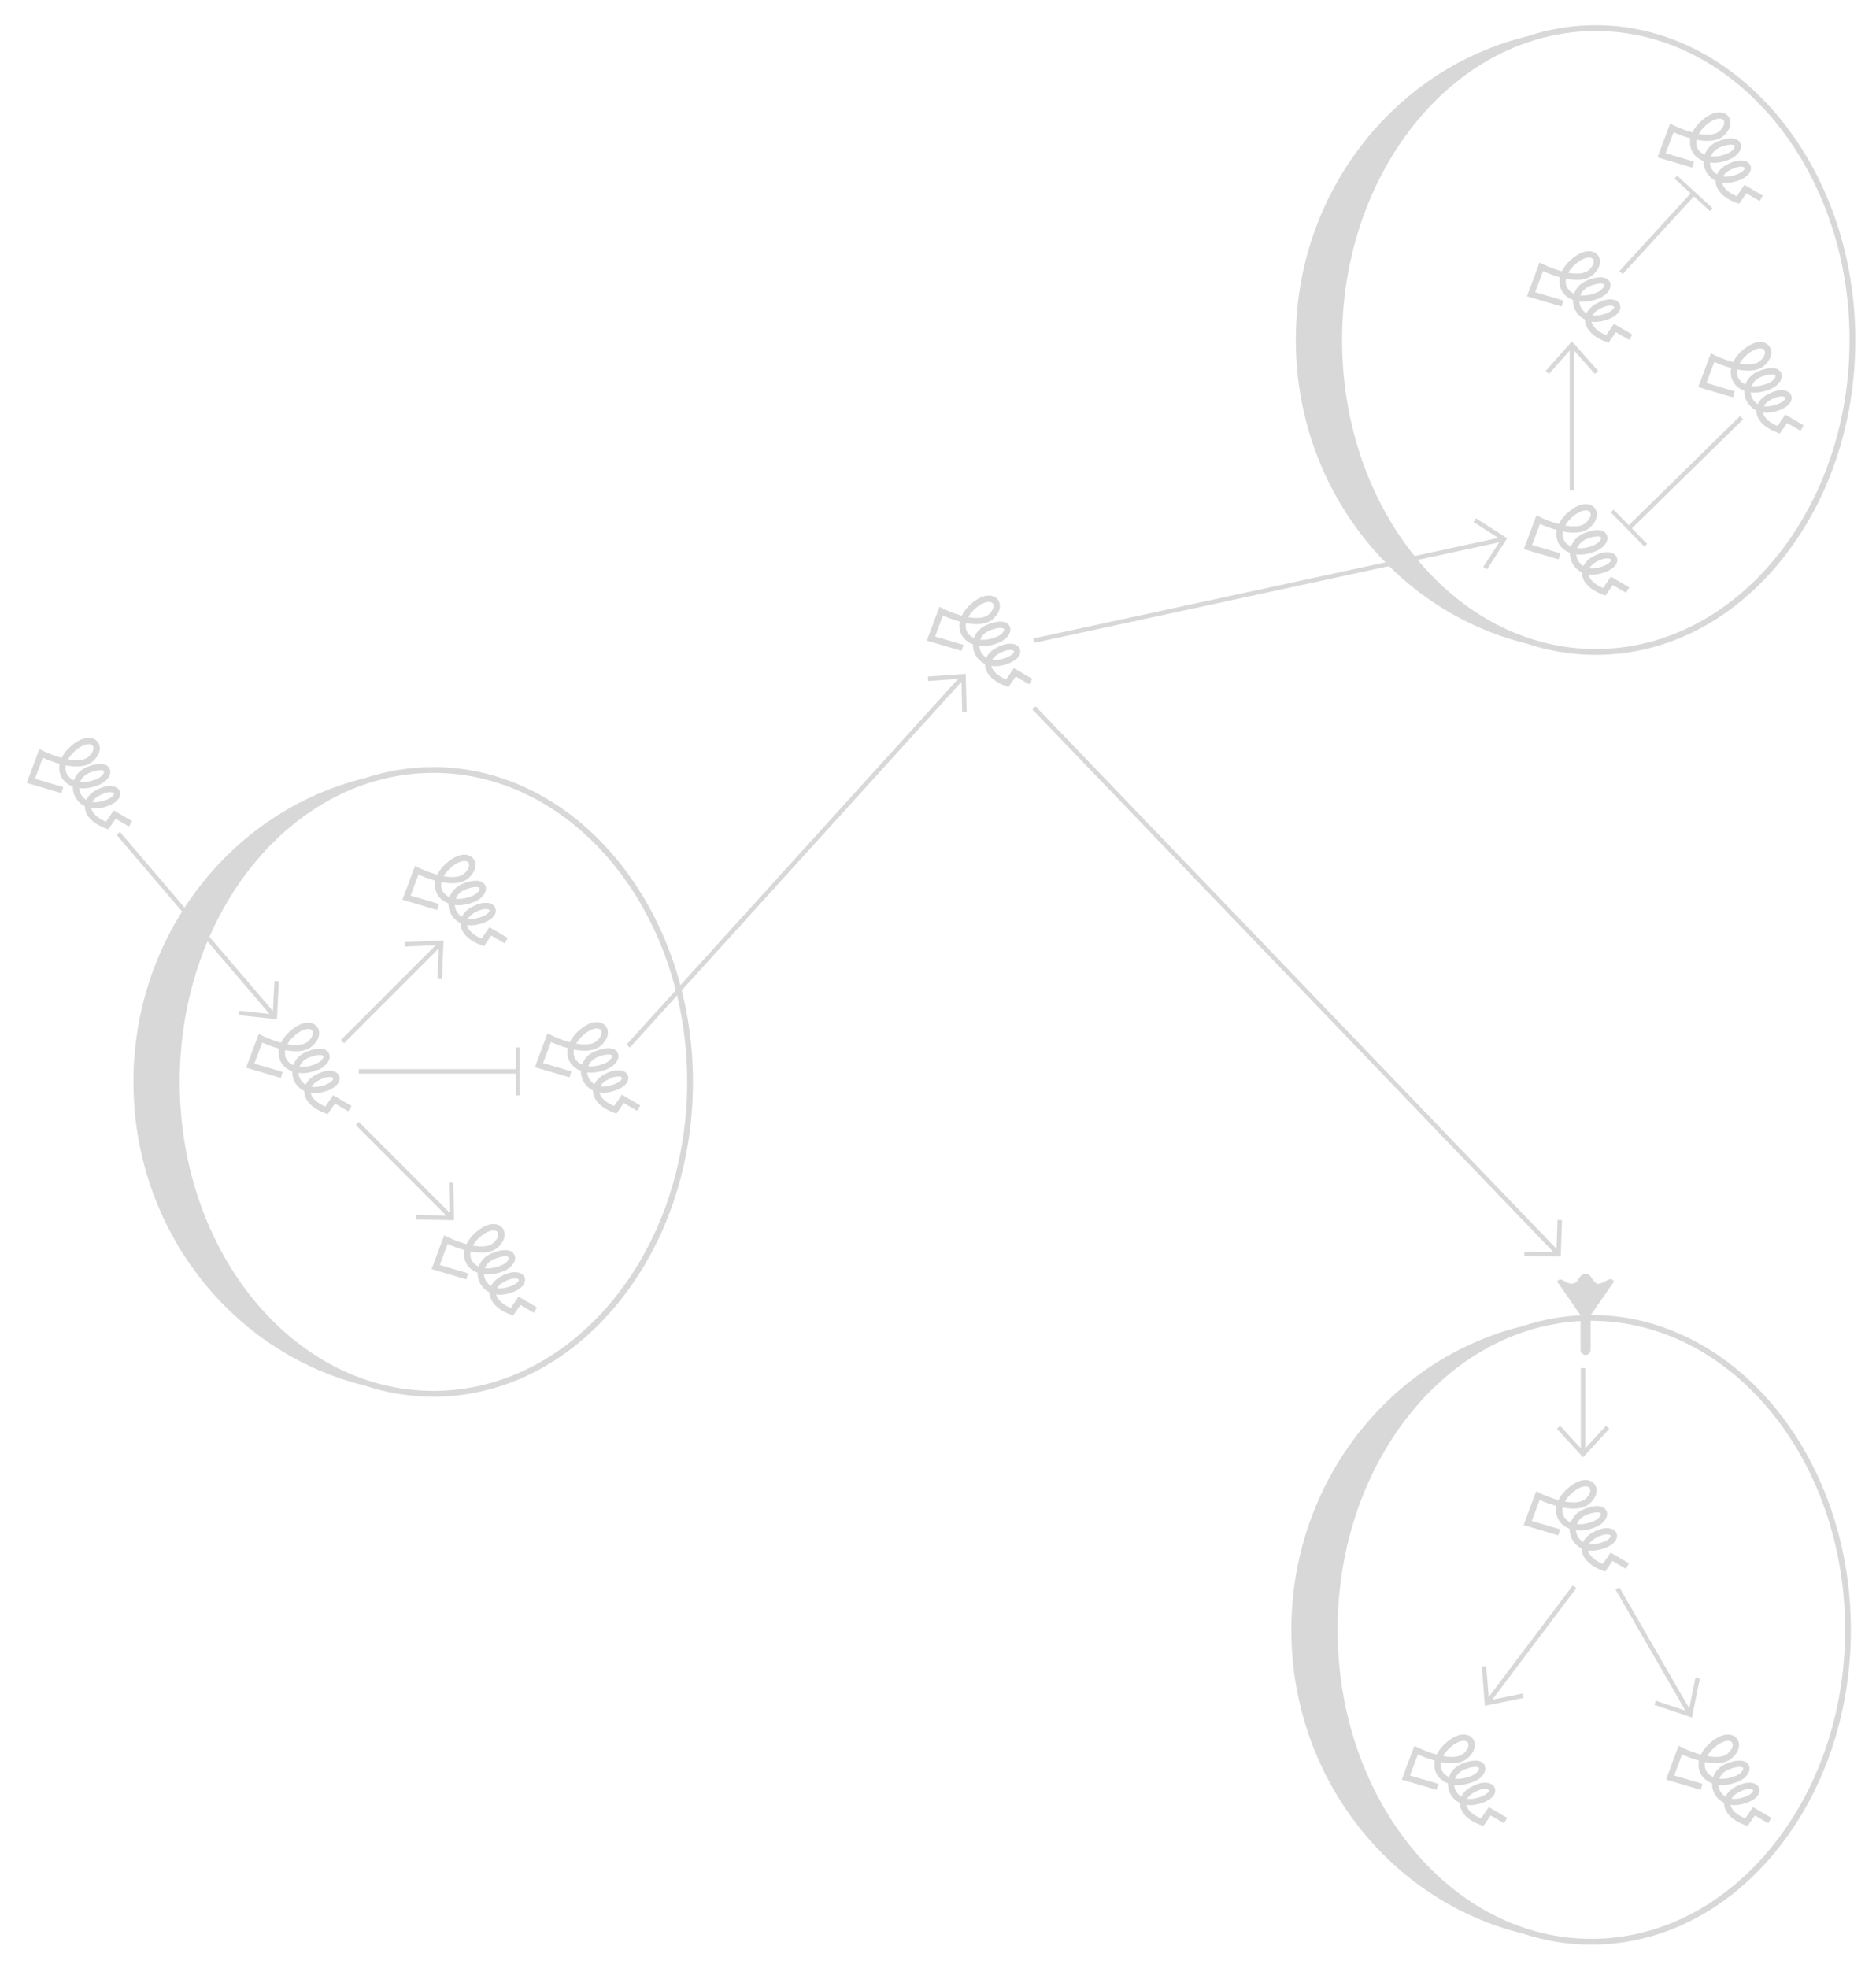 <?xml version="1.0" encoding="UTF-8" standalone="no"?>
<svg
   xmlns:dc="http://purl.org/dc/elements/1.1/"
   xmlns:cc="http://creativecommons.org/ns#"
   xmlns:rdf="http://www.w3.org/1999/02/22-rdf-syntax-ns#"
   xmlns:svg="http://www.w3.org/2000/svg"
   xmlns="http://www.w3.org/2000/svg"
   viewBox="0 0 968.777 1016.033"
   height="1016.033"
   width="968.777"
   xml:space="preserve"
   id="svg2"
   version="1.1"><defs
     id="defs6"><clipPath
       id="clipPath18"
       clipPathUnits="userSpaceOnUse"><path
         id="path16"
         d="M 0,762.025 H 726.583 V 0 H 0 Z" /></clipPath><clipPath
       id="clipPath26"
       clipPathUnits="userSpaceOnUse"><path
         id="path24"
         d="M 10.359,752.447 H 718.756 V 9.036 H 10.359 Z" /></clipPath></defs><g
     transform="matrix(1.333,0,0,-1.333,0,1016.033)"
     id="g10"><g
       id="g12"><g
         clip-path="url(#clipPath18)"
         id="g14"><g
           id="g20"><g
             id="g22" /><g
             id="g150"><g
               style="opacity:0.503"
               id="g148"
               clip-path="url(#clipPath26)"><g
                 id="g30"
                 transform="translate(167.912,223.503)"><path
                   id="path28"
                   style="fill:#b2b2b2;fill-opacity:1;fill-rule:nonzero;stroke:none"
                   d="m 0,0 c -54.203,0 -98.299,53.688 -98.299,119.686 0,65.995 44.096,119.682 98.299,119.682 54.199,0 98.299,-53.687 98.299,-119.682 C 98.299,53.688 54.199,0 0,0 m 0,241.614 c -9.193,0 -18.197,-1.486 -26.825,-4.364 -51.258,-12.586 -89.4,-60.442 -89.4,-117.564 0,-57.128 38.142,-104.986 89.4,-117.57 8.628,-2.877 17.632,-4.364 26.825,-4.364 26.895,0 52.168,12.709 71.163,35.792 18.942,23.02 29.375,53.611 29.375,86.142 0,67.233 -45.101,121.928 -100.538,121.928" /></g><g
                 id="g34"
                 transform="translate(616.489,11.283)"><path
                   id="path32"
                   style="fill:#b2b2b2;fill-opacity:1;fill-rule:nonzero;stroke:none"
                   d="m 0,0 c -54.199,0 -98.299,53.688 -98.299,119.683 0,65.993 44.1,119.678 98.299,119.678 54.201,0 98.299,-53.685 98.299,-119.678 C 98.299,53.688 54.201,0 0,0 m 0,241.609 c -9.193,0 -18.197,-1.488 -26.822,-4.364 -51.26,-12.588 -89.403,-60.442 -89.403,-117.562 0,-57.125 38.143,-104.985 89.403,-117.566 8.625,-2.88 17.629,-4.368 26.822,-4.368 26.896,0 52.168,12.711 71.166,35.792 18.941,23.02 29.373,53.61 29.373,86.142 0,67.231 -45.101,121.926 -100.539,121.926" /></g><g
                 id="g38"
                 transform="translate(618.219,510.838)"><path
                   id="path36"
                   style="fill:#b2b2b2;fill-opacity:1;fill-rule:nonzero;stroke:none"
                   d="m 0,0 c -54.203,0 -98.299,53.689 -98.299,119.684 0,65.992 44.096,119.677 98.299,119.677 54.199,0 98.299,-53.685 98.299,-119.677 C 98.299,53.689 54.199,0 0,0 m 0,241.61 c -9.193,0 -18.197,-1.488 -26.826,-4.364 -51.256,-12.588 -89.399,-60.443 -89.399,-117.562 C -116.225,62.56 -78.082,14.7 -26.826,2.116 -18.197,-0.762 -9.193,-2.25 0,-2.25 c 26.895,0 52.168,12.712 71.164,35.794 18.941,23.019 29.373,53.609 29.373,86.14 0,67.23 -45.101,121.926 -100.537,121.926" /></g><g
                 id="g42"
                 transform="translate(111.354,357.802)"><path
                   id="path40"
                   style="fill:#b2b2b2;fill-opacity:1;fill-rule:nonzero;stroke:none"
                   d="M 0,0 C 3.172,-0.584 6.24,-0.522 8.001,1.07 9.917,2.797 10.215,4.517 9.521,5.322 8.644,6.336 6.118,6.095 3.157,3.651 1.761,2.499 0.699,1.252 0,0 m 4.671,-8.745 c 1.799,-0.201 3.969,0.089 6.413,1.117 2.228,0.936 3.032,2.475 2.821,3.004 C 13.733,-4.198 12.149,-3.73 8.56,-5.093 6.467,-5.889 5.235,-7.256 4.671,-8.745 m 4.7,-7.77 c 0.921,-0.142 1.96,-0.11 3.112,0.136 3.864,0.829 5.146,2.286 5.283,2.937 0.033,0.156 0.016,0.275 -0.173,0.412 -0.575,0.419 -2.525,0.71 -5.792,-1.174 -1.145,-0.659 -1.967,-1.449 -2.43,-2.311 m 6.24,-10.595 -0.884,0.321 c -4.922,1.787 -7.914,4.727 -8.205,8.07 -0.015,0.187 -0.022,0.372 -0.022,0.559 -2.229,1.076 -3.708,3.009 -4.305,5.037 -0.238,0.81 -0.359,1.678 -0.337,2.563 -1.922,0.716 -3.372,1.937 -4.227,3.351 -0.851,1.407 -1.295,3.326 -0.873,5.466 -2.727,0.751 -5.137,1.747 -6.524,2.369 l -3.042,-8.142 10.946,-3.234 -0.69,-2.336 -13.449,3.972 4.891,13.108 1.213,-0.611 c 1.58,-0.796 4.409,-1.998 7.429,-2.817 0.775,1.625 2.076,3.313 4.074,4.963 4.415,3.648 8.083,3.325 9.759,1.386 C 12.788,5.266 12.853,2.167 9.634,-0.738 7.07,-3.051 2.988,-3.063 -0.871,-2.305 c -0.253,-1.305 -0.071,-2.556 0.586,-3.644 0.534,-0.883 1.409,-1.653 2.569,-2.168 0.732,2.168 2.435,4.17 5.41,5.3 6.531,2.483 8.135,-0.065 8.472,-0.903 0.849,-2.12 -0.971,-4.824 -4.139,-6.155 -2.892,-1.213 -5.506,-1.544 -7.72,-1.272 0.026,-0.442 0.101,-0.875 0.224,-1.286 0.383,-1.292 1.24,-2.493 2.53,-3.266 0.649,1.397 1.851,2.643 3.526,3.608 4.055,2.333 7.02,2.063 8.438,1.031 0.942,-0.685 1.364,-1.764 1.125,-2.886 -0.458,-2.15 -3.131,-3.955 -7.155,-4.815 -1.459,-0.313 -2.788,-0.345 -3.984,-0.167 0.411,-1.996 2.474,-3.895 5.675,-5.233 l 3.025,4.389 7.122,-4.156 -1.227,-2.106 -5.171,3.02 z" /></g><g
                 id="g46"
                 transform="translate(26.361,468.109)"><path
                   id="path44"
                   style="fill:#b2b2b2;fill-opacity:1;fill-rule:nonzero;stroke:none"
                   d="M 0,0 C 3.172,-0.583 6.242,-0.522 8.003,1.07 9.917,2.798 10.217,4.517 9.522,5.322 8.644,6.335 6.119,6.096 3.16,3.65 1.762,2.499 0.7,1.251 0,0 m 4.673,-8.744 c 1.797,-0.203 3.966,0.089 6.412,1.114 2.227,0.938 3.032,2.478 2.819,3.006 C 13.736,-4.198 12.15,-3.729 8.562,-5.093 6.468,-5.89 5.236,-7.258 4.673,-8.744 m 4.699,-7.773 c 0.921,-0.138 1.96,-0.109 3.112,0.137 3.865,0.83 5.146,2.285 5.283,2.94 0.032,0.156 0.016,0.272 -0.173,0.412 -0.575,0.416 -2.525,0.71 -5.791,-1.174 -1.144,-0.661 -1.97,-1.449 -2.431,-2.315 m 6.24,-10.592 -0.884,0.319 c -4.923,1.787 -7.913,4.728 -8.206,8.072 -0.014,0.187 -0.023,0.373 -0.021,0.558 -2.23,1.076 -3.708,3.01 -4.305,5.037 -0.238,0.81 -0.359,1.679 -0.337,2.563 -1.921,0.716 -3.373,1.936 -4.227,3.351 -0.851,1.407 -1.295,3.324 -0.872,5.467 -2.728,0.751 -5.138,1.746 -6.526,2.37 l -3.041,-8.147 10.946,-3.232 -0.69,-2.336 -13.45,3.974 4.891,13.105 1.214,-0.61 c 1.58,-0.798 4.41,-1.996 7.429,-2.815 0.775,1.625 2.076,3.313 4.074,4.961 4.415,3.648 8.082,3.326 9.758,1.386 1.423,-1.648 1.489,-4.747 -1.731,-7.651 -2.562,-2.317 -6.645,-2.327 -10.505,-1.567 -0.253,-1.308 -0.07,-2.558 0.587,-3.646 0.534,-0.882 1.409,-1.651 2.569,-2.167 0.732,2.168 2.434,4.171 5.411,5.301 6.53,2.483 8.134,-0.064 8.471,-0.905 0.849,-2.119 -0.97,-4.823 -4.139,-6.153 -2.894,-1.215 -5.506,-1.544 -7.721,-1.272 0.027,-0.444 0.103,-0.876 0.224,-1.287 0.384,-1.294 1.24,-2.493 2.53,-3.267 0.651,1.399 1.853,2.646 3.527,3.608 4.056,2.334 7.02,2.067 8.438,1.032 0.942,-0.684 1.363,-1.763 1.125,-2.884 -0.457,-2.153 -3.132,-3.954 -7.155,-4.818 -1.458,-0.311 -2.788,-0.345 -3.984,-0.166 0.409,-1.996 2.474,-3.896 5.676,-5.231 l 3.024,4.388 7.122,-4.155 -1.227,-2.106 -5.17,3.02 z" /></g><g
                 id="g50"
                 transform="translate(375.059,523.214)"><path
                   id="path48"
                   style="fill:#b2b2b2;fill-opacity:1;fill-rule:nonzero;stroke:none"
                   d="M 0,0 C 3.172,-0.585 6.24,-0.525 8.002,1.067 9.916,2.796 10.217,4.518 9.521,5.321 8.645,6.335 6.119,6.095 3.158,3.65 1.76,2.498 0.699,1.252 0,0 m 4.672,-8.745 c 1.799,-0.203 3.967,0.089 6.412,1.116 2.229,0.936 3.031,2.476 2.82,3.004 C 13.736,-4.2 12.15,-3.731 8.561,-5.094 6.467,-5.891 5.236,-7.259 4.672,-8.745 m 4.699,-7.772 c 0.922,-0.139 1.961,-0.109 3.113,0.137 3.864,0.828 5.145,2.285 5.282,2.94 0.033,0.155 0.017,0.273 -0.172,0.412 -0.576,0.416 -2.526,0.708 -5.791,-1.174 -1.147,-0.66 -1.971,-1.451 -2.432,-2.315 m 6.242,-10.592 -0.886,0.32 c -4.922,1.787 -7.915,4.727 -8.206,8.07 -0.013,0.188 -0.021,0.372 -0.021,0.558 -2.229,1.077 -3.707,3.01 -4.305,5.039 -0.238,0.809 -0.357,1.676 -0.338,2.562 -1.919,0.716 -3.371,1.935 -4.226,3.35 -0.85,1.408 -1.293,3.324 -0.871,5.466 -2.731,0.752 -5.141,1.747 -6.53,2.371 l -3.036,-8.146 10.945,-3.231 -0.69,-2.336 -13.451,3.972 4.891,13.106 1.213,-0.611 c 1.58,-0.796 4.41,-1.995 7.429,-2.816 0.778,1.624 2.078,3.314 4.076,4.963 4.414,3.648 8.082,3.324 9.758,1.385 1.424,-1.648 1.489,-4.745 -1.73,-7.651 -2.565,-2.318 -6.647,-2.326 -10.508,-1.567 -0.252,-1.306 -0.068,-2.557 0.59,-3.645 0.531,-0.881 1.408,-1.651 2.566,-2.167 0.733,2.167 2.436,4.169 5.41,5.299 6.534,2.483 8.137,-0.063 8.473,-0.904 0.848,-2.119 -0.973,-4.822 -4.139,-6.153 -2.894,-1.215 -5.506,-1.544 -7.72,-1.272 0.027,-0.443 0.103,-0.876 0.224,-1.287 0.383,-1.293 1.24,-2.491 2.53,-3.267 0.652,1.398 1.851,2.645 3.525,3.609 4.057,2.333 7.021,2.065 8.439,1.033 0.944,-0.686 1.364,-1.764 1.125,-2.887 -0.457,-2.152 -3.13,-3.954 -7.156,-4.815 -1.457,-0.313 -2.785,-0.346 -3.982,-0.168 0.408,-1.995 2.472,-3.893 5.676,-5.23 l 3.023,4.388 7.121,-4.156 -1.227,-2.105 -5.169,3.017 z" /></g><g
                 id="g54"
                 transform="translate(606.229,180.649)"><path
                   id="path52"
                   style="fill:#b2b2b2;fill-opacity:1;fill-rule:nonzero;stroke:none"
                   d="M 0,0 C 3.172,-0.585 6.24,-0.524 8.002,1.069 9.918,2.799 10.217,4.518 9.523,5.32 8.645,6.335 6.119,6.096 3.16,3.65 1.762,2.497 0.699,1.251 0,0 m 4.672,-8.745 c 1.799,-0.201 3.967,0.089 6.412,1.115 2.229,0.937 3.031,2.477 2.818,3.008 -0.168,0.424 -1.754,0.893 -5.341,-0.47 C 6.469,-5.89 5.236,-7.26 4.672,-8.745 m 4.699,-7.772 c 0.922,-0.14 1.959,-0.108 3.113,0.136 3.864,0.829 5.145,2.288 5.284,2.94 0.033,0.155 0.015,0.274 -0.174,0.413 -0.576,0.417 -2.526,0.709 -5.791,-1.175 -1.145,-0.66 -1.969,-1.449 -2.432,-2.314 m 6.242,-10.592 -0.886,0.32 c -4.922,1.788 -7.913,4.727 -8.204,8.069 -0.015,0.186 -0.023,0.373 -0.023,0.56 -2.23,1.077 -3.707,3.009 -4.307,5.038 -0.236,0.809 -0.357,1.677 -0.334,2.561 -1.921,0.717 -3.373,1.938 -4.228,3.348 -0.85,1.412 -1.291,3.329 -0.871,5.471 -2.731,0.749 -5.139,1.745 -6.526,2.368 l -3.041,-8.144 10.946,-3.234 -0.69,-2.333 -13.451,3.97 4.891,13.106 1.215,-0.609 c 1.58,-0.795 4.41,-1.996 7.427,-2.815 0.776,1.624 2.076,3.314 4.076,4.961 4.416,3.649 8.082,3.325 9.756,1.385 C 12.787,5.266 12.852,2.167 9.633,-0.74 7.07,-3.055 2.988,-3.066 -0.871,-2.307 c -0.254,-1.3 -0.07,-2.555 0.588,-3.645 0.533,-0.879 1.406,-1.649 2.566,-2.163 0.733,2.165 2.436,4.168 5.412,5.297 6.532,2.483 8.135,-0.063 8.471,-0.904 0.848,-2.119 -0.971,-4.823 -4.139,-6.155 -2.892,-1.212 -5.506,-1.539 -7.718,-1.27 0.023,-0.444 0.099,-0.877 0.222,-1.284 0.383,-1.295 1.24,-2.495 2.53,-3.271 0.652,1.401 1.853,2.648 3.527,3.61 4.055,2.333 7.019,2.066 8.437,1.033 0.942,-0.685 1.364,-1.765 1.125,-2.889 -0.457,-2.151 -3.13,-3.951 -7.156,-4.816 -1.457,-0.307 -2.787,-0.34 -3.982,-0.162 0.41,-1.997 2.474,-3.9 5.676,-5.233 l 3.025,4.388 7.121,-4.157 -1.227,-2.104 -5.171,3.018 z" /></g><g
                 id="g58"
                 transform="translate(559.043,82.068)"><path
                   id="path56"
                   style="fill:#b2b2b2;fill-opacity:1;fill-rule:nonzero;stroke:none"
                   d="M 0,0 C 3.172,-0.585 6.24,-0.523 8.004,1.067 9.918,2.797 10.217,4.517 9.523,5.32 8.643,6.334 6.117,6.096 3.158,3.651 1.762,2.496 0.699,1.251 0,0 m 4.672,-8.747 c 1.797,-0.199 3.967,0.09 6.412,1.119 2.227,0.932 3.031,2.472 2.822,3.003 -0.17,0.424 -1.756,0.894 -5.345,-0.469 C 6.469,-5.893 5.236,-7.259 4.672,-8.747 m 4.701,-7.772 c 0.92,-0.138 1.957,-0.109 3.109,0.138 3.866,0.83 5.149,2.288 5.286,2.939 0.033,0.155 0.015,0.273 -0.172,0.412 -0.576,0.421 -2.528,0.708 -5.795,-1.171 -1.143,-0.662 -1.969,-1.452 -2.428,-2.318 m 6.24,-10.593 -0.884,0.324 c -4.924,1.784 -7.915,4.726 -8.206,8.068 -0.017,0.186 -0.023,0.371 -0.023,0.557 -2.229,1.081 -3.707,3.011 -4.305,5.041 -0.236,0.808 -0.355,1.676 -0.336,2.56 -1.921,0.719 -3.371,1.937 -4.226,3.349 -0.852,1.407 -1.295,3.328 -0.873,5.469 -2.727,0.751 -5.139,1.748 -6.526,2.371 l -3.041,-8.146 10.946,-3.231 -0.688,-2.336 -13.453,3.973 4.893,13.104 1.213,-0.611 c 1.582,-0.794 4.41,-1.995 7.429,-2.815 0.776,1.623 2.076,3.315 4.074,4.963 4.416,3.647 8.082,3.325 9.758,1.386 1.424,-1.649 1.489,-4.747 -1.73,-7.652 -2.563,-2.317 -6.645,-2.326 -10.506,-1.567 -0.252,-1.307 -0.068,-2.557 0.588,-3.646 0.531,-0.879 1.408,-1.652 2.568,-2.167 0.731,2.167 2.434,4.169 5.408,5.301 6.534,2.481 8.137,-0.064 8.475,-0.904 0.848,-2.122 -0.973,-4.827 -4.141,-6.157 -2.894,-1.212 -5.504,-1.543 -7.718,-1.271 0.025,-0.442 0.103,-0.874 0.222,-1.282 0.383,-1.296 1.239,-2.495 2.531,-3.27 0.651,1.4 1.85,2.644 3.526,3.608 4.055,2.335 7.019,2.066 8.439,1.032 0.942,-0.682 1.362,-1.763 1.123,-2.886 -0.455,-2.152 -3.129,-3.954 -7.156,-4.816 -1.457,-0.309 -2.787,-0.345 -3.98,-0.166 0.408,-1.995 2.47,-3.895 5.675,-5.231 l 3.022,4.389 7.123,-4.156 -1.227,-2.105 -5.171,3.017 z" /></g><g
                 id="g62"
                 transform="translate(661.405,82.068)"><path
                   id="path60"
                   style="fill:#b2b2b2;fill-opacity:1;fill-rule:nonzero;stroke:none"
                   d="M 0,0 C 3.172,-0.585 6.24,-0.523 8.002,1.067 9.918,2.797 10.217,4.517 9.521,5.32 8.643,6.334 6.117,6.096 3.158,3.651 1.76,2.496 0.697,1.251 0,0 m 4.672,-8.747 c 1.797,-0.199 3.967,0.09 6.41,1.119 2.231,0.932 3.033,2.472 2.82,3.003 -0.17,0.424 -1.752,0.894 -5.341,-0.469 C 6.467,-5.893 5.234,-7.259 4.672,-8.747 m 4.699,-7.772 c 0.92,-0.138 1.961,-0.109 3.113,0.138 3.864,0.83 5.145,2.288 5.284,2.939 0.033,0.155 0.015,0.273 -0.172,0.412 -0.578,0.421 -2.528,0.708 -5.795,-1.171 -1.143,-0.662 -1.969,-1.452 -2.43,-2.318 m 6.24,-10.593 -0.886,0.324 c -4.92,1.784 -7.911,4.726 -8.202,8.068 -0.015,0.186 -0.023,0.371 -0.023,0.557 -2.229,1.081 -3.709,3.011 -4.307,5.041 -0.234,0.808 -0.357,1.676 -0.336,2.56 -1.919,0.719 -3.371,1.937 -4.224,3.349 -0.852,1.407 -1.295,3.328 -0.873,5.469 -2.727,0.751 -5.139,1.748 -6.528,2.371 l -3.039,-8.146 10.946,-3.231 -0.69,-2.336 -13.451,3.973 4.891,13.104 1.215,-0.611 c 1.582,-0.794 4.41,-1.995 7.427,-2.815 0.776,1.623 2.078,3.315 4.074,4.963 4.418,3.647 8.083,3.325 9.758,1.386 1.424,-1.649 1.489,-4.747 -1.728,-7.652 -2.563,-2.317 -6.647,-2.326 -10.506,-1.567 -0.254,-1.307 -0.07,-2.557 0.588,-3.646 0.533,-0.879 1.408,-1.652 2.566,-2.167 0.733,2.167 2.436,4.169 5.41,5.301 6.534,2.481 8.137,-0.064 8.471,-0.904 0.852,-2.122 -0.969,-4.827 -4.137,-6.157 -2.894,-1.212 -5.506,-1.543 -7.72,-1.271 0.027,-0.442 0.103,-0.874 0.222,-1.282 0.387,-1.296 1.241,-2.495 2.532,-3.27 0.65,1.4 1.851,2.644 3.525,3.608 4.057,2.335 7.019,2.066 8.439,1.032 0.942,-0.682 1.362,-1.763 1.127,-2.886 -0.459,-2.152 -3.132,-3.954 -7.158,-4.816 -1.457,-0.309 -2.789,-0.345 -3.98,-0.166 0.406,-1.995 2.47,-3.895 5.672,-5.231 l 3.025,4.389 7.123,-4.156 -1.227,-2.105 -5.173,3.017 z" /></g><g
                 id="g66"
                 transform="translate(606.342,558.657)"><path
                   id="path64"
                   style="fill:#b2b2b2;fill-opacity:1;fill-rule:nonzero;stroke:none"
                   d="M 0,0 C 3.174,-0.584 6.24,-0.523 8,1.069 9.918,2.798 10.217,4.517 9.52,5.322 8.645,6.335 6.117,6.096 3.158,3.649 1.762,2.498 0.699,1.252 0,0 m 4.67,-8.745 c 1.799,-0.201 3.969,0.09 6.414,1.116 2.229,0.935 3.031,2.474 2.82,3.005 -0.17,0.426 -1.754,0.895 -5.343,-0.468 C 6.467,-5.891 5.234,-7.258 4.67,-8.745 m 4.703,-7.772 c 0.918,-0.139 1.961,-0.109 3.111,0.137 3.862,0.829 5.145,2.285 5.282,2.94 0.033,0.155 0.017,0.273 -0.172,0.413 -0.574,0.416 -2.524,0.707 -5.791,-1.174 -1.147,-0.661 -1.969,-1.452 -2.43,-2.316 m 6.238,-10.593 -0.884,0.321 c -4.922,1.788 -7.913,4.728 -8.204,8.069 -0.015,0.189 -0.023,0.373 -0.023,0.559 -2.23,1.077 -3.707,3.01 -4.305,5.04 -0.238,0.808 -0.359,1.676 -0.336,2.56 -1.921,0.718 -3.373,1.938 -4.228,3.351 -0.85,1.408 -1.293,3.325 -0.871,5.468 -2.729,0.751 -5.139,1.746 -6.528,2.369 l -3.039,-8.145 10.946,-3.232 -0.69,-2.336 L -16,-9.114 -11.109,3.991 -9.896,3.38 c 1.58,-0.793 4.41,-1.994 7.427,-2.815 0.778,1.625 2.078,3.316 4.076,4.962 4.414,3.649 8.082,3.325 9.758,1.386 C 12.787,5.265 12.854,2.168 9.635,-0.738 7.07,-3.055 2.988,-3.063 -0.873,-2.306 -1.125,-3.61 -0.939,-4.862 -0.283,-5.949 0.248,-6.831 1.125,-7.6 2.285,-8.117 c 0.731,2.168 2.434,4.17 5.41,5.3 6.532,2.483 8.133,-0.064 8.473,-0.903 0.846,-2.122 -0.975,-4.824 -4.141,-6.154 -2.892,-1.216 -5.506,-1.544 -7.72,-1.272 0.025,-0.444 0.103,-0.875 0.224,-1.286 0.383,-1.295 1.24,-2.493 2.53,-3.267 0.65,1.398 1.851,2.643 3.527,3.607 4.055,2.333 7.019,2.065 8.437,1.033 0.944,-0.686 1.364,-1.764 1.127,-2.885 -0.459,-2.153 -3.132,-3.955 -7.158,-4.817 -1.457,-0.312 -2.787,-0.345 -3.982,-0.167 0.41,-1.996 2.472,-3.894 5.674,-5.231 l 3.025,4.388 7.121,-4.156 -1.227,-2.104 -5.171,3.017 z" /></g><g
                 id="g70"
                 transform="translate(607.536,656.563)"><path
                   id="path68"
                   style="fill:#b2b2b2;fill-opacity:1;fill-rule:nonzero;stroke:none"
                   d="M 0,0 C 3.172,-0.583 6.24,-0.521 8,1.069 9.916,2.798 10.215,4.518 9.521,5.322 8.643,6.336 6.119,6.096 3.156,3.652 1.76,2.5 0.697,1.251 0,0 m 4.67,-8.743 c 1.801,-0.203 3.967,0.089 6.414,1.115 2.229,0.935 3.031,2.475 2.818,3.003 -0.17,0.426 -1.754,0.895 -5.343,-0.467 C 6.467,-5.888 5.234,-7.257 4.67,-8.743 m 4.699,-7.774 c 0.922,-0.139 1.961,-0.108 3.113,0.138 3.864,0.83 5.147,2.286 5.286,2.939 0.029,0.156 0.013,0.274 -0.176,0.412 -0.576,0.417 -2.524,0.709 -5.791,-1.174 -1.145,-0.659 -1.969,-1.451 -2.432,-2.315 m 6.242,-10.592 -0.884,0.321 c -4.924,1.787 -7.913,4.727 -8.206,8.071 -0.015,0.186 -0.023,0.372 -0.023,0.559 -2.228,1.075 -3.707,3.008 -4.305,5.037 -0.236,0.808 -0.357,1.678 -0.336,2.562 -1.921,0.717 -3.373,1.936 -4.226,3.349 -0.85,1.41 -1.293,3.326 -0.873,5.468 -2.727,0.75 -5.137,1.746 -6.526,2.37 l -3.039,-8.145 10.944,-3.233 -0.688,-2.336 -13.451,3.973 4.891,13.106 1.213,-0.611 c 1.582,-0.796 4.41,-1.995 7.429,-2.815 0.776,1.624 2.078,3.314 4.074,4.964 4.416,3.645 8.084,3.322 9.758,1.383 1.424,-1.648 1.489,-4.747 -1.73,-7.652 -2.563,-2.315 -6.645,-2.325 -10.504,-1.566 -0.254,-1.307 -0.07,-2.558 0.586,-3.646 0.533,-0.881 1.408,-1.65 2.57,-2.167 0.729,2.169 2.434,4.172 5.408,5.302 6.534,2.481 8.135,-0.064 8.473,-0.905 0.848,-2.119 -0.971,-4.825 -4.141,-6.155 -2.892,-1.213 -5.504,-1.543 -7.72,-1.272 0.027,-0.441 0.105,-0.874 0.224,-1.284 0.383,-1.294 1.241,-2.493 2.532,-3.269 0.65,1.4 1.849,2.645 3.525,3.61 4.055,2.333 7.019,2.063 8.437,1.032 0.944,-0.685 1.366,-1.764 1.127,-2.887 -0.457,-2.152 -3.13,-3.953 -7.158,-4.816 -1.457,-0.311 -2.787,-0.346 -3.98,-0.166 0.408,-1.995 2.47,-3.896 5.674,-5.232 l 3.025,4.389 7.121,-4.156 -1.228,-2.106 -5.168,3.02 z" /></g><g
                 id="g74"
                 transform="translate(673.903,621.405)"><path
                   id="path72"
                   style="fill:#b2b2b2;fill-opacity:1;fill-rule:nonzero;stroke:none"
                   d="M 0,0 C 3.176,-0.583 6.24,-0.523 8.004,1.069 9.918,2.798 10.219,4.517 9.523,5.322 8.646,6.334 6.119,6.096 3.158,3.652 1.764,2.497 0.699,1.251 0,0 m 4.674,-8.745 c 1.797,-0.202 3.967,0.09 6.412,1.117 2.227,0.934 3.031,2.474 2.82,3.004 -0.172,0.425 -1.754,0.895 -5.343,-0.469 C 6.469,-5.89 5.238,-7.258 4.674,-8.745 m 4.699,-7.772 c 0.92,-0.14 1.959,-0.109 3.113,0.137 3.864,0.829 5.145,2.285 5.284,2.939 0.031,0.156 0.015,0.274 -0.176,0.411 -0.574,0.419 -2.524,0.71 -5.789,-1.173 -1.145,-0.661 -1.971,-1.449 -2.432,-2.314 m 6.24,-10.592 -0.884,0.32 c -4.924,1.787 -7.913,4.727 -8.204,8.069 -0.017,0.188 -0.023,0.374 -0.023,0.559 -2.231,1.078 -3.707,3.011 -4.305,5.039 -0.238,0.808 -0.359,1.677 -0.338,2.562 -1.921,0.717 -3.371,1.937 -4.226,3.349 -0.852,1.409 -1.295,3.327 -0.871,5.468 -2.729,0.751 -5.139,1.748 -6.528,2.37 l -3.041,-8.144 10.946,-3.233 -0.688,-2.337 -13.451,3.973 4.893,13.106 1.211,-0.611 c 1.58,-0.796 4.41,-1.995 7.429,-2.813 0.776,1.624 2.078,3.313 4.074,4.96 4.416,3.648 8.084,3.325 9.758,1.386 1.424,-1.648 1.49,-4.747 -1.73,-7.653 -2.563,-2.315 -6.645,-2.325 -10.506,-1.565 -0.25,-1.307 -0.068,-2.559 0.59,-3.647 0.529,-0.881 1.406,-1.65 2.566,-2.165 0.733,2.167 2.434,4.168 5.41,5.3 6.532,2.482 8.137,-0.064 8.473,-0.904 0.85,-2.12 -0.973,-4.824 -4.139,-6.156 -2.894,-1.211 -5.506,-1.541 -7.72,-1.272 0.027,-0.442 0.101,-0.873 0.222,-1.284 0.385,-1.294 1.242,-2.493 2.53,-3.268 0.652,1.4 1.853,2.646 3.527,3.608 4.058,2.335 7.019,2.066 8.439,1.033 0.942,-0.685 1.364,-1.764 1.123,-2.888 -0.455,-2.151 -3.129,-3.951 -7.154,-4.815 -1.457,-0.31 -2.787,-0.345 -3.98,-0.165 0.406,-1.996 2.47,-3.896 5.673,-5.233 l 3.026,4.39 7.121,-4.156 -1.227,-2.107 -5.172,3.02 z" /></g><g
                 id="g78"
                 transform="translate(658.108,710.387)"><path
                   id="path76"
                   style="fill:#b2b2b2;fill-opacity:1;fill-rule:nonzero;stroke:none"
                   d="M 0,0 C 3.174,-0.584 6.242,-0.522 8.002,1.069 9.916,2.798 10.217,4.516 9.521,5.322 8.645,6.335 6.119,6.096 3.158,3.65 1.762,2.498 0.699,1.252 0,0 m 4.672,-8.745 c 1.799,-0.201 3.969,0.088 6.412,1.117 2.229,0.935 3.033,2.475 2.822,3.005 C 13.734,-4.199 12.15,-3.73 8.561,-5.092 6.469,-5.889 5.236,-7.257 4.672,-8.745 m 4.701,-7.771 c 0.92,-0.141 1.959,-0.11 3.111,0.137 3.864,0.828 5.145,2.285 5.284,2.938 0.033,0.155 0.015,0.275 -0.172,0.413 -0.578,0.417 -2.528,0.709 -5.793,-1.175 -1.145,-0.659 -1.969,-1.449 -2.43,-2.313 m 6.24,-10.593 -0.884,0.321 c -4.924,1.787 -7.913,4.727 -8.208,8.069 -0.013,0.188 -0.021,0.372 -0.019,0.558 -2.231,1.077 -3.707,3.01 -4.307,5.04 -0.238,0.808 -0.355,1.676 -0.338,2.561 -1.919,0.717 -3.371,1.936 -4.224,3.351 -0.854,1.408 -1.295,3.325 -0.873,5.466 -2.729,0.753 -5.139,1.747 -6.528,2.369 l -3.039,-8.144 10.946,-3.232 -0.688,-2.336 -13.453,3.972 4.895,13.106 1.211,-0.612 c 1.578,-0.794 4.408,-1.994 7.429,-2.815 0.774,1.626 2.076,3.315 4.072,4.963 4.418,3.649 8.086,3.324 9.76,1.385 1.424,-1.648 1.489,-4.746 -1.73,-7.65 -2.565,-2.317 -6.647,-2.327 -10.508,-1.569 -0.25,-1.305 -0.068,-2.556 0.588,-3.645 0.533,-0.881 1.41,-1.649 2.57,-2.166 0.731,2.166 2.434,4.17 5.408,5.3 6.532,2.483 8.137,-0.064 8.475,-0.903 0.85,-2.122 -0.973,-4.824 -4.141,-6.155 -2.892,-1.214 -5.506,-1.543 -7.72,-1.271 0.027,-0.444 0.101,-0.876 0.224,-1.285 0.385,-1.295 1.24,-2.495 2.53,-3.269 0.652,1.398 1.851,2.645 3.525,3.608 4.059,2.333 7.021,2.064 8.441,1.033 0.94,-0.686 1.362,-1.765 1.123,-2.886 -0.457,-2.153 -3.129,-3.954 -7.154,-4.815 -1.459,-0.312 -2.789,-0.347 -3.982,-0.167 0.408,-1.996 2.472,-3.895 5.674,-5.234 l 3.023,4.39 7.123,-4.157 -1.227,-2.104 -5.17,3.019 z" /></g><g
                 id="g82"
                 transform="translate(171.889,422.853)"><path
                   id="path80"
                   style="fill:#b2b2b2;fill-opacity:1;fill-rule:nonzero;stroke:none"
                   d="M 0,0 C 3.173,-0.585 6.241,-0.522 8.002,1.068 9.918,2.799 10.217,4.516 9.522,5.322 8.645,6.335 6.12,6.096 3.158,3.65 1.763,2.498 0.7,1.252 0,0 m 4.672,-8.744 c 1.799,-0.202 3.967,0.09 6.412,1.114 2.229,0.937 3.033,2.475 2.822,3.004 C 13.736,-4.2 12.151,-3.729 8.562,-5.093 6.468,-5.89 5.236,-7.258 4.672,-8.744 m 4.7,-7.772 c 0.921,-0.141 1.961,-0.109 3.113,0.137 3.863,0.828 5.145,2.285 5.282,2.938 0.033,0.158 0.018,0.275 -0.173,0.412 -0.575,0.417 -2.525,0.708 -5.791,-1.171 -1.145,-0.663 -1.97,-1.45 -2.431,-2.316 m 6.24,-10.593 -0.884,0.321 c -4.924,1.787 -7.913,4.726 -8.206,8.069 -0.014,0.188 -0.023,0.375 -0.02,0.56 -2.23,1.075 -3.709,3.011 -4.306,5.037 -0.238,0.809 -0.359,1.678 -0.337,2.562 -1.921,0.717 -3.372,1.937 -4.226,3.348 -0.852,1.409 -1.296,3.326 -0.874,5.468 -2.727,0.753 -5.137,1.747 -6.524,2.372 L -12.807,-7.519 -1.86,-10.75 -2.549,-13.084 -16,-9.114 -11.11,3.994 -9.896,3.382 C -8.316,2.586 -5.486,1.386 -2.467,0.567 -1.692,2.192 -0.39,3.881 1.607,5.53 6.024,9.176 9.69,8.854 11.366,6.915 12.788,5.264 12.854,2.167 9.634,-0.737 7.073,-3.055 2.99,-3.064 -0.87,-2.304 c -0.254,-1.309 -0.07,-2.559 0.587,-3.647 0.533,-0.882 1.408,-1.652 2.569,-2.167 0.73,2.168 2.433,4.17 5.409,5.303 6.532,2.479 8.136,-0.065 8.473,-0.907 0.848,-2.119 -0.971,-4.824 -4.14,-6.153 -2.894,-1.216 -5.506,-1.543 -7.722,-1.272 0.028,-0.444 0.105,-0.875 0.226,-1.286 0.384,-1.293 1.24,-2.492 2.53,-3.267 0.65,1.4 1.851,2.647 3.526,3.609 4.056,2.334 7.02,2.064 8.438,1.03 0.942,-0.685 1.364,-1.761 1.126,-2.884 -0.458,-2.153 -3.131,-3.953 -7.156,-4.816 -1.457,-0.31 -2.788,-0.346 -3.982,-0.165 0.407,-1.997 2.472,-3.896 5.674,-5.232 l 3.025,4.387 7.121,-4.154 -1.227,-2.106 -5.17,3.018 z" /></g><g
                 id="g86"
                 transform="translate(223.212,358.008)"><path
                   id="path84"
                   style="fill:#b2b2b2;fill-opacity:1;fill-rule:nonzero;stroke:none"
                   d="M 0,0 C 3.172,-0.585 6.24,-0.521 8.002,1.069 9.917,2.798 10.216,4.516 9.522,5.323 8.644,6.336 6.117,6.095 3.158,3.652 1.761,2.498 0.699,1.252 0,0 m 4.671,-8.747 c 1.798,-0.2 3.967,0.091 6.414,1.119 2.227,0.935 3.029,2.476 2.819,3.004 C 13.735,-4.2 12.149,-3.731 8.56,-5.092 6.469,-5.891 5.236,-7.257 4.671,-8.747 m 4.7,-7.769 c 0.92,-0.142 1.961,-0.111 3.113,0.137 3.863,0.828 5.146,2.285 5.283,2.938 0.033,0.155 0.016,0.274 -0.173,0.411 -0.576,0.419 -2.526,0.71 -5.793,-1.173 -1.144,-0.661 -1.968,-1.451 -2.43,-2.313 m 6.24,-10.594 -0.885,0.321 c -4.921,1.785 -7.912,4.727 -8.205,8.07 -0.015,0.188 -0.021,0.371 -0.021,0.559 -2.229,1.076 -3.707,3.009 -4.304,5.038 -0.238,0.81 -0.36,1.677 -0.339,2.564 -1.919,0.715 -3.371,1.933 -4.225,3.349 -0.853,1.407 -1.295,3.324 -0.874,5.466 -2.727,0.753 -5.137,1.747 -6.525,2.37 l -3.04,-8.145 10.946,-3.233 -0.69,-2.333 -13.451,3.97 4.891,13.107 1.215,-0.612 c 1.579,-0.794 4.408,-1.996 7.428,-2.816 0.775,1.626 2.077,3.314 4.074,4.964 4.415,3.648 8.083,3.324 9.759,1.385 C 12.787,5.265 12.852,2.168 9.634,-0.738 7.071,-3.054 2.988,-3.063 -0.872,-2.305 -1.125,-3.61 -0.941,-4.861 -0.284,-5.949 0.248,-6.83 1.124,-7.6 2.285,-8.117 c 0.73,2.168 2.434,4.17 5.409,5.3 6.532,2.483 8.136,-0.064 8.472,-0.903 0.849,-2.12 -0.972,-4.824 -4.14,-6.155 -2.892,-1.214 -5.505,-1.545 -7.719,-1.272 0.027,-0.443 0.103,-0.874 0.223,-1.286 0.385,-1.293 1.241,-2.492 2.53,-3.268 0.651,1.399 1.854,2.645 3.527,3.61 4.056,2.332 7.02,2.064 8.438,1.032 0.942,-0.685 1.363,-1.764 1.126,-2.888 -0.458,-2.152 -3.131,-3.954 -7.157,-4.814 -1.456,-0.312 -2.787,-0.347 -3.982,-0.169 0.408,-1.993 2.472,-3.893 5.675,-5.232 l 3.024,4.391 7.122,-4.157 -1.227,-2.106 -5.17,3.017 z" /></g><g
                 id="g90"
                 transform="translate(183.19,279.786)"><path
                   id="path88"
                   style="fill:#b2b2b2;fill-opacity:1;fill-rule:nonzero;stroke:none"
                   d="M 0,0 C 3.173,-0.584 6.241,-0.524 8.002,1.066 9.916,2.798 10.216,4.515 9.522,5.319 8.644,6.332 6.118,6.092 3.158,3.649 1.762,2.496 0.699,1.249 0,0 m 4.671,-8.745 c 1.8,-0.202 3.968,0.089 6.413,1.113 2.228,0.937 3.032,2.477 2.821,3.006 C 13.734,-4.2 12.151,-3.731 8.562,-5.095 6.468,-5.89 5.235,-7.26 4.671,-8.745 m 4.702,-7.774 c 0.919,-0.139 1.959,-0.108 3.11,0.139 3.865,0.83 5.147,2.284 5.284,2.94 0.033,0.154 0.016,0.272 -0.173,0.412 -0.576,0.413 -2.525,0.707 -5.792,-1.177 -1.145,-0.661 -1.969,-1.446 -2.429,-2.314 m 6.239,-10.593 -0.885,0.322 c -4.922,1.788 -7.911,4.726 -8.205,8.07 -0.015,0.188 -0.024,0.372 -0.022,0.559 -2.229,1.075 -3.707,3.008 -4.306,5.038 -0.236,0.809 -0.357,1.677 -0.336,2.561 -1.92,0.718 -3.371,1.936 -4.227,3.351 -0.85,1.407 -1.294,3.323 -0.87,5.466 -2.731,0.752 -5.14,1.746 -6.527,2.372 l -3.04,-8.147 10.945,-3.232 -0.69,-2.335 -13.45,3.97 4.891,13.107 1.214,-0.61 c 1.58,-0.797 4.41,-1.997 7.428,-2.814 0.776,1.625 2.077,3.312 4.075,4.962 4.417,3.646 8.082,3.326 9.757,1.385 C 12.788,5.264 12.853,2.165 9.633,-0.741 7.072,-3.056 2.99,-3.065 -0.872,-2.305 c -0.252,-1.308 -0.069,-2.56 0.588,-3.647 0.533,-0.881 1.409,-1.651 2.569,-2.168 0.731,2.172 2.434,4.171 5.41,5.303 6.532,2.481 8.134,-0.065 8.472,-0.906 0.849,-2.121 -0.971,-4.823 -4.14,-6.157 -2.894,-1.211 -5.506,-1.539 -7.72,-1.267 0.027,-0.446 0.103,-0.876 0.224,-1.289 0.383,-1.292 1.241,-2.49 2.531,-3.267 0.649,1.401 1.85,2.648 3.525,3.611 4.057,2.335 7.02,2.064 8.439,1.03 0.942,-0.685 1.363,-1.761 1.125,-2.884 -0.458,-2.154 -3.131,-3.953 -7.156,-4.818 -1.457,-0.309 -2.787,-0.345 -3.983,-0.166 0.408,-1.995 2.473,-3.894 5.676,-5.231 l 3.023,4.389 7.123,-4.156 -1.227,-2.108 -5.171,3.022 z" /></g><g
                 id="g94"
                 transform="translate(625.299,265.893)"><path
                   id="path92"
                   style="fill:#b2b2b2;fill-opacity:1;fill-rule:nonzero;stroke:none"
                   d="m 0,0 c -1.547,2.146 -2.586,-0.075 -5.607,-0.862 -2.563,-0.668 -2.789,3.86 -5.438,3.86 -2.648,0 -2.648,-3.877 -5.299,-3.877 -2.646,0 -4.201,3.025 -5.744,0.879 l 9.104,-13.117 v -13.424 c 0,-1.071 0.869,-1.938 1.939,-1.938 1.07,0 1.94,0.867 1.94,1.938 v 13.424 L 0,0" /></g><g
                 id="g98"
                 transform="translate(105.713,370.625)"><path
                   id="path96"
                   style="fill:#b2b2b2;fill-opacity:1;fill-rule:nonzero;stroke:none"
                   d="m 0,0 -59.242,69.375 -1.316,-1.123 59.243,-69.377 -11.6,1.23 -0.181,-1.719 14.665,-1.553 0.761,14.726 -1.728,0.088 z" /></g><g
                 id="g102"
                 transform="translate(199.839,348.116)"><path
                   id="path100"
                   style="fill:#b2b2b2;fill-opacity:1;fill-rule:nonzero;stroke:none"
                   d="M 0,0 H -60.83 V -1.729 H 0 v -8.434 H 1.516 V 8.432 L 0,8.432 Z" /></g><g
                 id="g106"
                 transform="translate(162.917,387.81)"><path
                   id="path104"
                   style="fill:#b2b2b2;fill-opacity:1;fill-rule:nonzero;stroke:none"
                   d="M 0,0 7.06,7.059 6.578,-4.756 8.306,-4.827 8.917,10.139 -6.05,9.527 -5.978,7.801 5.837,8.284 -30.86,-28.415 l 1.223,-1.223 z" /></g><g
                 id="g110"
                 transform="translate(173.894,304.187)"><path
                   id="path108"
                   style="fill:#b2b2b2;fill-opacity:1;fill-rule:nonzero;stroke:none"
                   d="m 0,0 0.212,-11.561 -35.062,35.059 -1.222,-1.222 35.061,-35.065 -11.564,0.212 -0.031,-1.727 14.602,-0.267 -0.267,14.603 z" /></g><g
                 id="g114"
                 transform="translate(359.469,500.176)"><path
                   id="path112"
                   style="fill:#b2b2b2;fill-opacity:1;fill-rule:nonzero;stroke:none"
                   d="m 0,0 0.121,-1.725 11.577,0.822 -128.448,-141.638 1.282,-1.161 128.449,141.635 0.311,-11.602 1.728,0.047 -0.391,14.657 z" /></g><g
                 id="g118"
                 transform="translate(603.014,278.489)"><path
                   id="path116"
                   style="fill:#b2b2b2;fill-opacity:1;fill-rule:nonzero;stroke:none"
                   d="m 0,0 -201.824,210.147 -1.248,-1.199 201.824,-210.146 -11.238,0.084 -0.012,-1.727 14.131,-0.107 0.463,14.125 -1.727,0.056 z" /></g><g
                 id="g122"
                 transform="translate(419.754,517.363)"><path
                   id="path120"
                   style="fill:#b2b2b2;fill-opacity:1;fill-rule:nonzero;stroke:none"
                   d="m 0,0 19.004,4.108 38.01,8.219 104.041,22.493 -6.209,-9.564 1.453,-0.941 7.824,12.053 -12.105,7.745 -0.934,-1.455 9.607,-6.147 L 75.656,18.126 56.65,14.018 18.639,5.8 -0.365,1.689 -19.371,-2.419 -19.008,-4.11 Z" /></g><g
                 id="g126"
                 transform="translate(598.799,618.533)"><path
                   id="path124"
                   style="fill:#b2b2b2;fill-opacity:1;fill-rule:nonzero;stroke:none"
                   d="m 0,0 1.293,-1.145 8.002,9.05 v -54.122 h 1.73 V 7.905 L 19.027,-1.145 20.322,0 10.162,11.494 Z" /></g><g
                 id="g130"
                 transform="translate(589.928,106.304)"><path
                   id="path128"
                   style="fill:#b2b2b2;fill-opacity:1;fill-rule:nonzero;stroke:none"
                   d="m 0,0 -11.838,-2.411 32.574,43.225 -1.381,1.038 -32.574,-43.223 -0.939,12.042 -1.727,-0.134 1.199,-15.295 15.032,3.064 z" /></g><g
                 id="g134"
                 transform="translate(641.461,103.519)"><path
                   id="path132"
                   style="fill:#b2b2b2;fill-opacity:1;fill-rule:nonzero;stroke:none"
                   d="m 0,0 11.455,-3.835 -27.059,46.871 1.497,0.865 27.06,-46.873 2.406,11.84 L 17.053,8.525 14,-6.51 -0.549,-1.636 Z" /></g><g
                 id="g138"
                 transform="translate(639.506,667.928)"><path
                   id="path136"
                   style="fill:#b2b2b2;fill-opacity:1;fill-rule:nonzero;stroke:none"
                   d="m 0,0 16.713,18.232 6.217,-5.697 1.023,1.117 -13.707,12.563 -1.023,-1.117 6.215,-5.697 -27.596,-30.107 1.275,-1.169 z" /></g><g
                 id="g142"
                 transform="translate(674.075,601.046)"><path
                   id="path140"
                   style="fill:#b2b2b2;fill-opacity:1;fill-rule:nonzero;stroke:none"
                   d="m 0,0 -43.082,-42.238 -5.904,6.021 -1.08,-1.061 13.013,-13.277 1.084,1.06 -5.904,6.022 43.086,42.239 z" /></g><g
                 id="g146"
                 transform="translate(622.161,209.997)"><path
                   id="path144"
                   style="fill:#b2b2b2;fill-opacity:1;fill-rule:nonzero;stroke:none"
                   d="m 0,0 -8.012,-8.72 v 31.036 h -1.73 V -8.72 l -8.012,8.72 -1.275,-1.169 10.152,-11.05 10.152,11.05 z" /></g></g></g></g></g></g></g></svg>